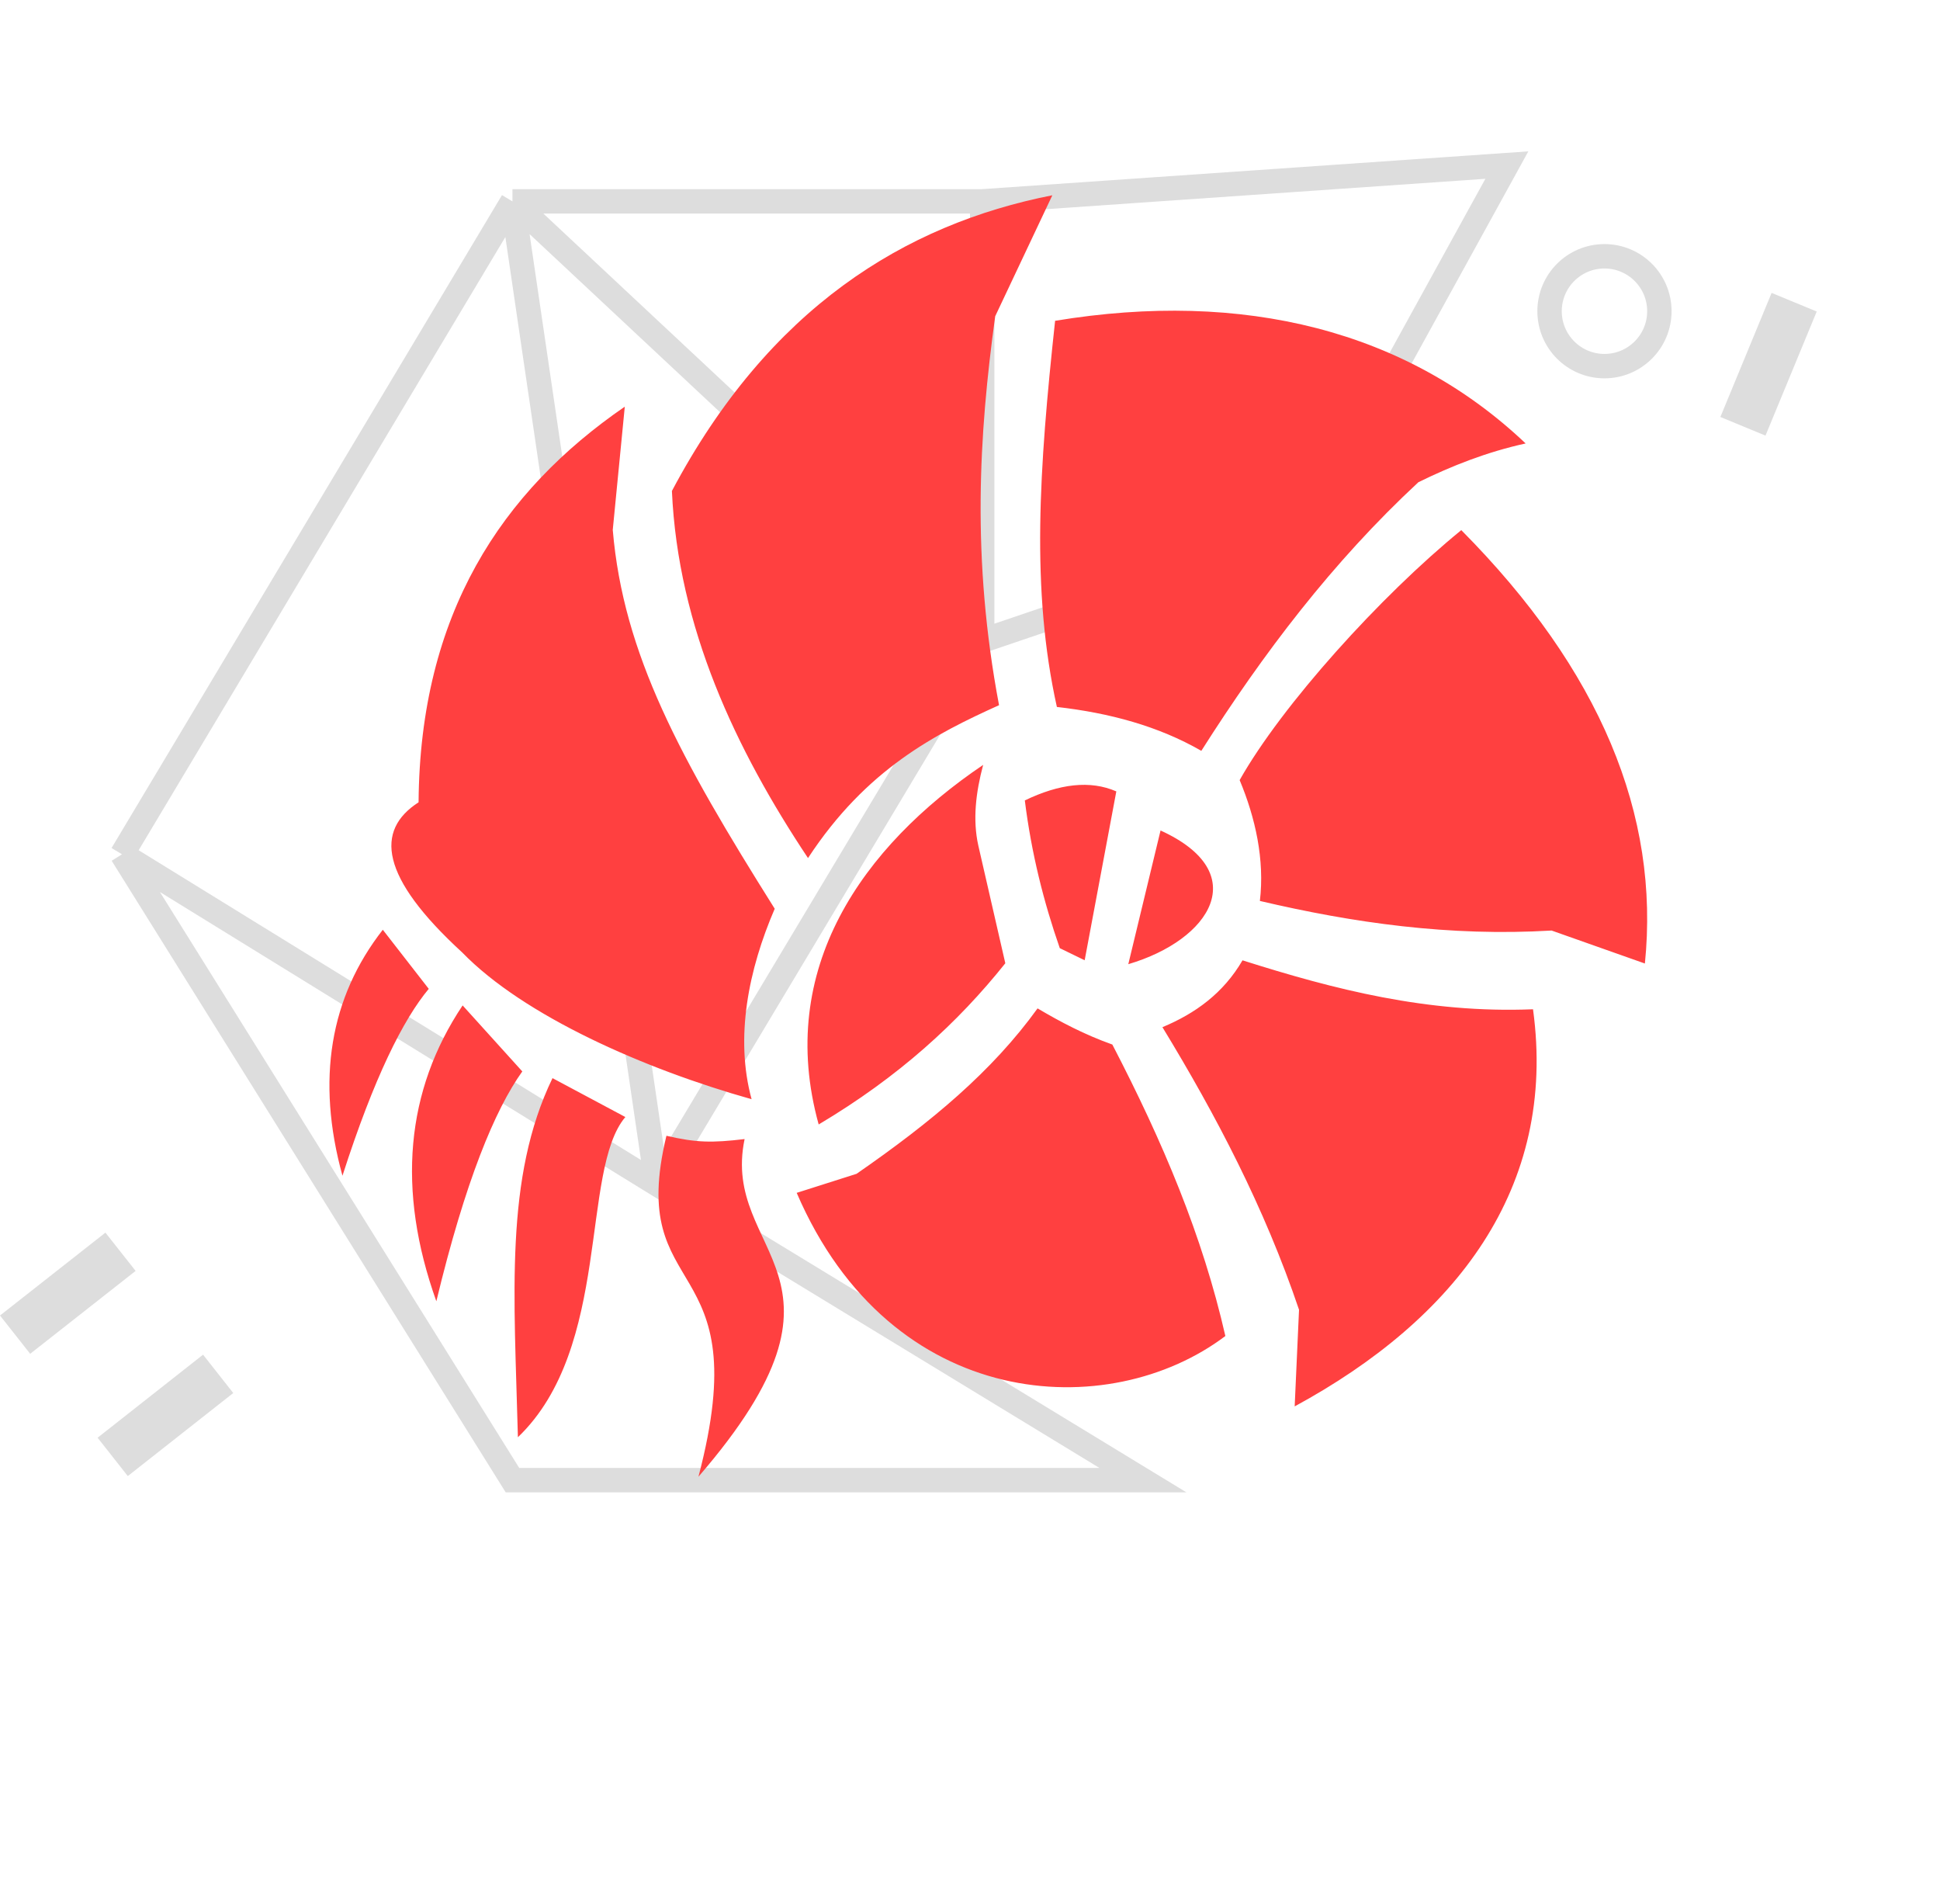 <svg width="159" height="156" viewBox="0 0 159 156" fill="none" xmlns="http://www.w3.org/2000/svg">
    <path
        d="M10 70L42 121.28H93.671L53.835 97.024M10 70L42 16.5M10 70L53.835 97.024M42 16.5L53.835 97.024M42 16.5L80.5 52.5M42 16.5H80.5M53.835 97.024L80.5 52.5M80.5 52.5L107 43.5L123.5 13.527L80.5 16.5M80.5 52.5V16.5"
        stroke="#dddddd" stroke-width="2" />
    <path fill-rule="evenodd" clip-rule="evenodd"
        d="M11.115 104.137L2.474 110.928L0 107.791L8.641 101L11.115 104.137Z" fill="#dddddd" />
    <circle cx="131.5" cy="25.5" r="4.5" stroke="#dddddd" stroke-width="2" />
    <path fill-rule="evenodd" clip-rule="evenodd"
        d="M19.117 114.143L10.474 120.947L8 117.804L16.643 111L19.117 114.143Z" fill="#dddddd" />
    <path fill-rule="evenodd" clip-rule="evenodd"
        d="M148.896 25.527L144.697 35.694L141 34.167L145.199 24L148.896 25.527Z" fill="#dddddd" />
    <path
        d="M54.62 93.064C57.062 93.632 58.362 93.652 61.027 93.333C59.031 102.917 71.647 104.349 57.244 121C62.163 102.323 51.274 106.896 54.62 93.064ZM45.283 88.341L51.253 91.528C47.541 95.908 50.146 110.391 42.447 117.764C42.15 106.12 41.331 96.512 45.283 88.341ZM106.11 115.238L106.467 107.319C103.631 98.939 99.672 91.389 95.271 84.165C97.959 83.047 100.266 81.383 101.835 78.688C109.323 81.062 116.987 83.049 125.644 82.698C127.65 97.363 119.28 108.092 106.11 115.238ZM65.296 97.741L70.203 96.18C76.357 91.919 81.313 87.787 85.038 82.626C86.91 83.734 88.894 84.779 91.166 85.588C95.323 93.594 98.554 101.247 100.429 109.471C90.914 116.663 73.044 115.741 65.296 97.741ZM37.916 82.382L42.807 87.791C40.564 90.927 38.137 96.772 35.762 106.624C32.501 97.506 33.249 89.367 37.916 82.382ZM31.375 76.183L35.14 81.025C33.067 83.507 30.668 88.24 28.068 96.338C25.903 88.497 27.041 81.725 31.375 76.183ZM80.578 62.674C79.974 64.941 79.712 67.172 80.18 69.277L82.394 78.928C78.513 83.791 73.668 88.232 67.098 92.137C63.562 79.393 70.698 69.347 80.578 62.674ZM37.879 78.04C31.127 71.847 30.735 68.038 34.306 65.739C34.419 50.304 41.112 40.264 51.207 33.321L50.221 43.419C51.085 53.602 55.733 62.113 63.495 74.461C61.35 79.436 60.218 85 61.599 90.067C52.806 87.594 42.934 83.246 37.879 78.04ZM92.474 79.004L95.117 68.049C102.722 71.51 99.223 77.015 92.474 79.004ZM134.813 78.949L127.168 76.247C118.792 76.745 110.928 75.623 103.258 73.822C103.658 70.445 102.894 67.018 101.6 63.92C105.06 57.785 113.145 48.833 119.765 43.438C131.157 54.916 136.05 66.77 134.813 78.949ZM88.898 78.683L86.859 77.691C85.546 73.922 84.534 69.93 83.993 65.586C86.84 64.213 89.356 63.916 91.492 64.846L88.898 78.683ZM55.069 40.23C63.007 25.259 74.145 18.38 86.248 16L81.566 25.912C80.232 35.612 79.614 45.774 81.88 57.782C76.678 60.135 71.016 62.994 66.223 70.309C60.302 61.414 55.569 51.41 55.069 40.23ZM86.621 57.927C84.489 48.328 85.165 38.425 86.475 26.286C101.93 23.732 115.29 27.086 125.039 36.336C121.851 37.036 118.979 38.174 116.248 39.513C109.217 46.039 103.52 53.553 98.459 61.522C94.944 59.499 90.933 58.415 86.621 57.927Z"
        fill="#FF4040" />
</svg>
    